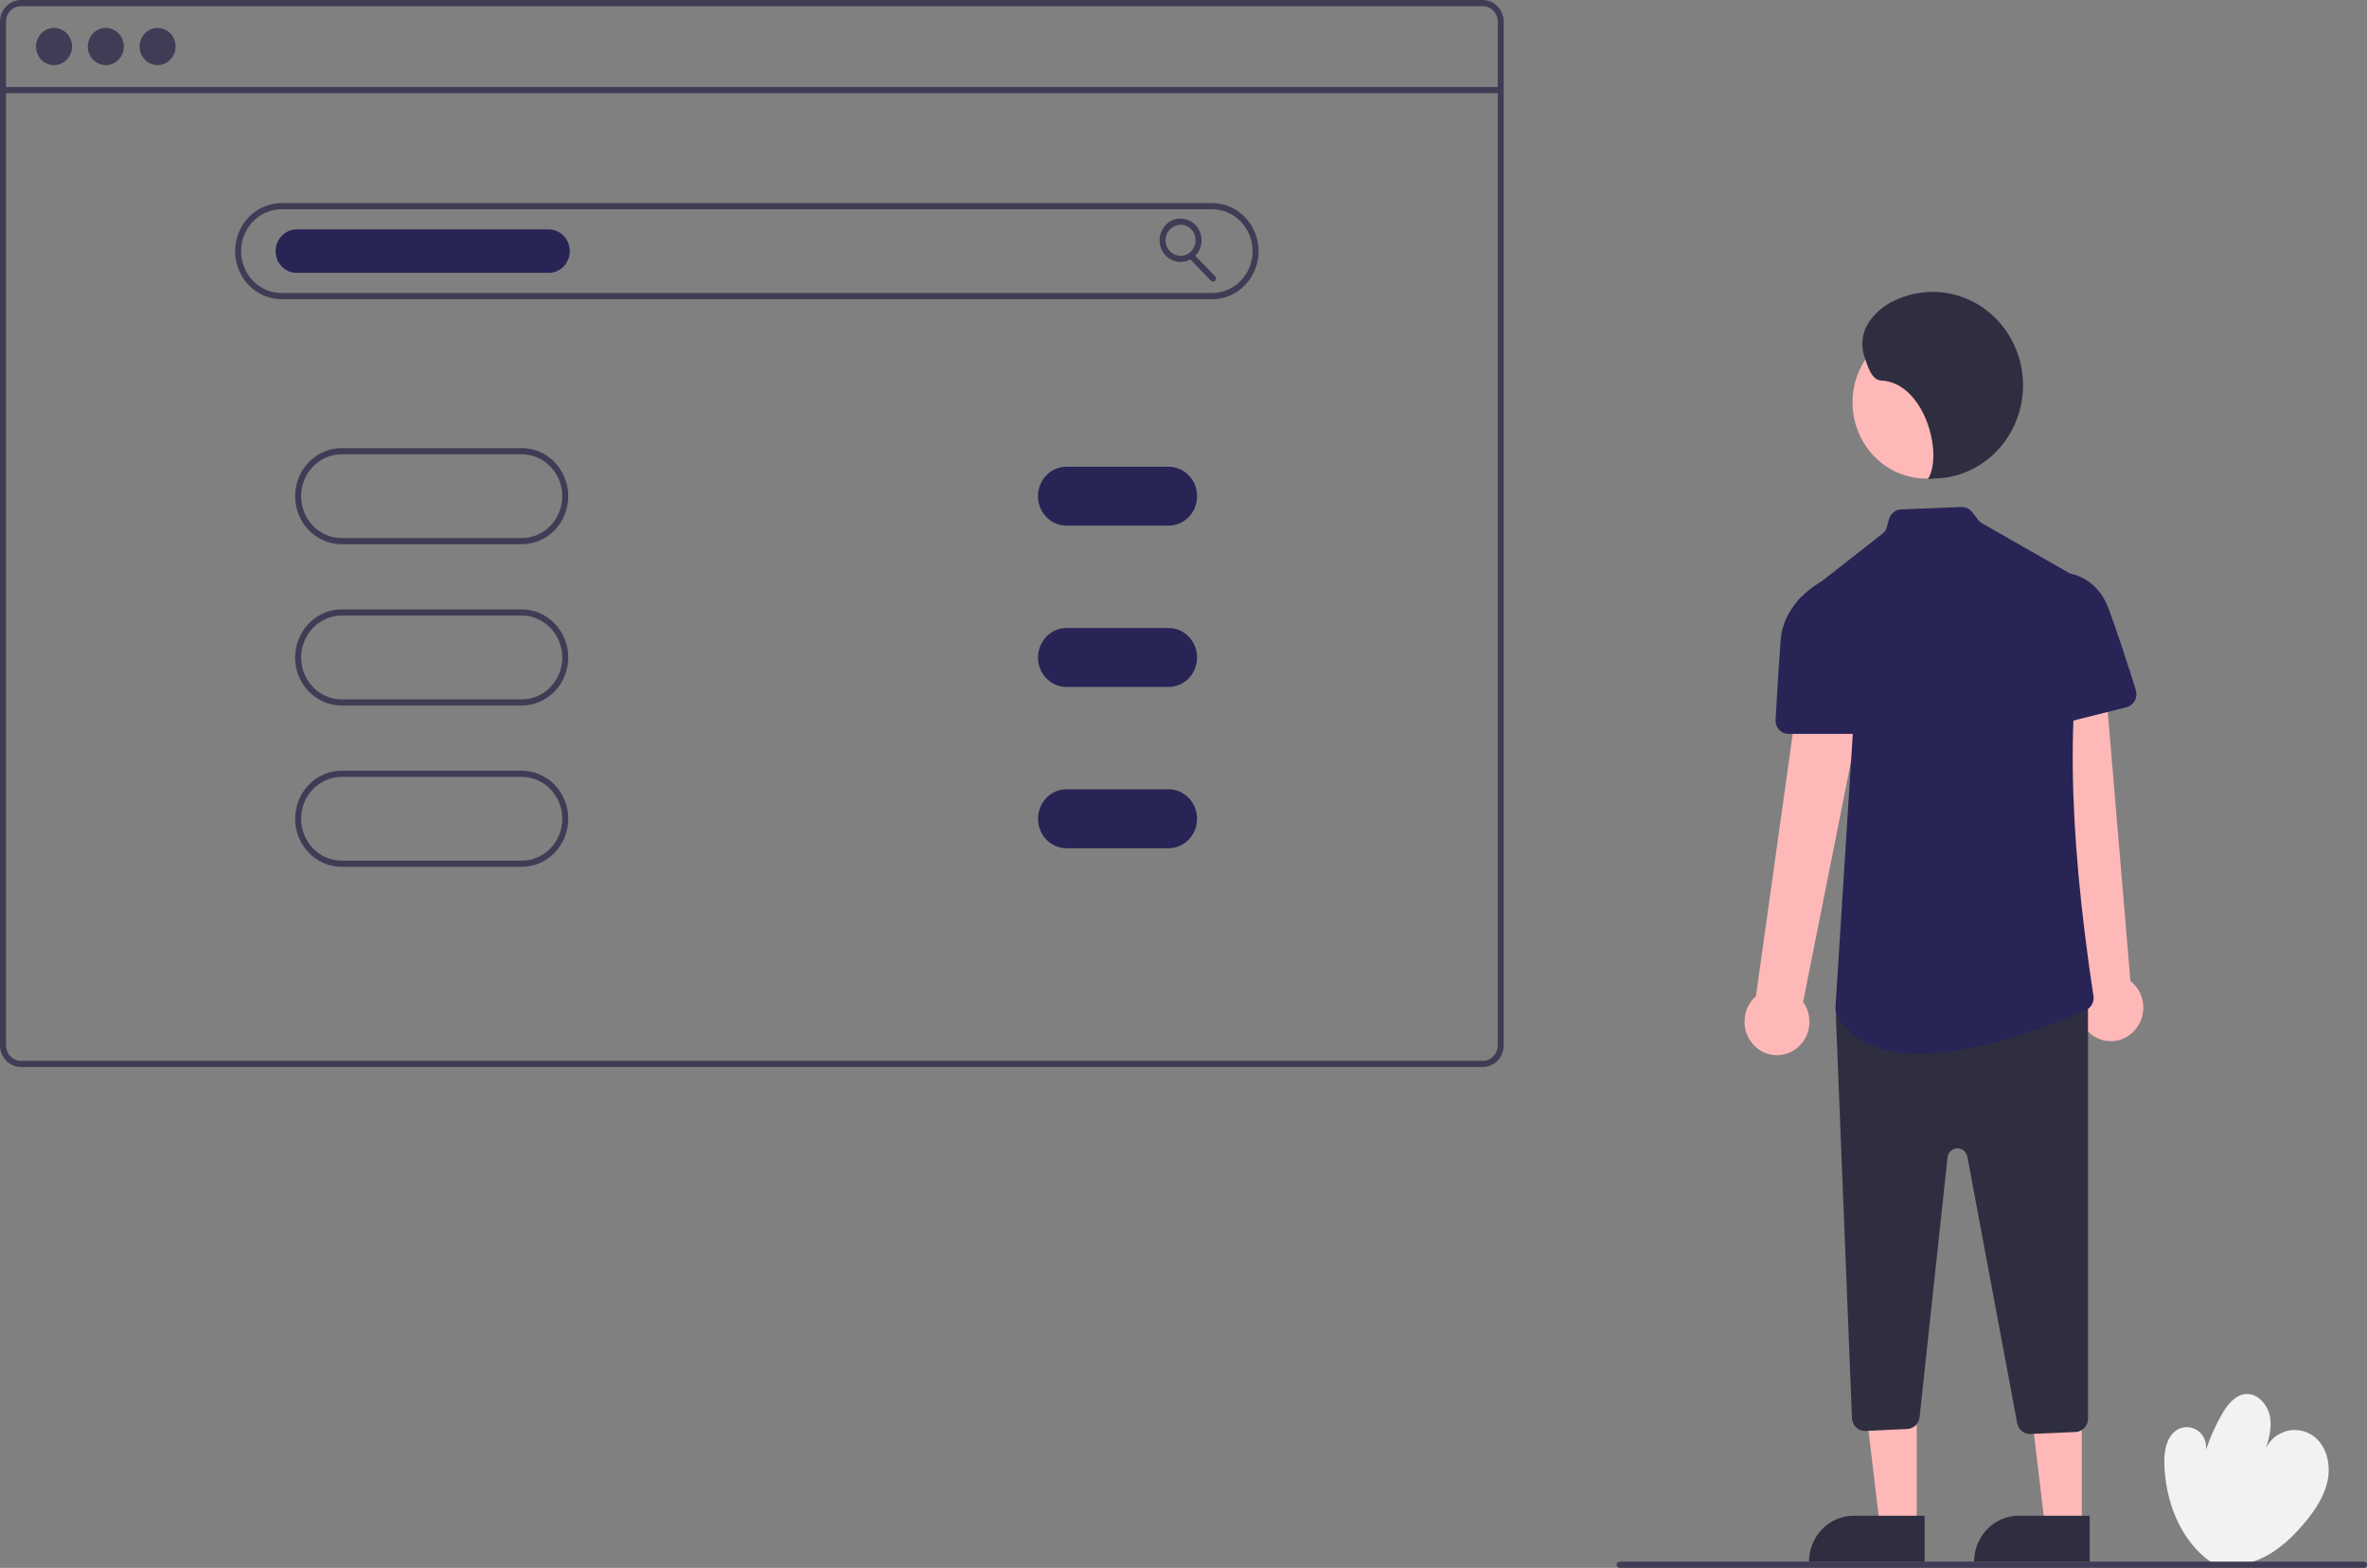 <svg width="308" height="204" viewBox="0 0 308 204" fill="none" xmlns="http://www.w3.org/2000/svg">
<rect x="0" y="0" width="308" height="204" fill="#808080" stroke="none"/>
<g clip-path="url(#clip0)">
<path d="M287.703 203.256C283.712 200.497 281.703 195.25 281.624 190.289C281.597 188.626 282.003 186.697 283.446 185.957C283.858 185.746 284.32 185.656 284.779 185.698C285.238 185.739 285.677 185.911 286.047 186.195C286.418 186.478 286.705 186.861 286.878 187.303C287.052 187.744 287.104 188.226 287.028 188.696C287.563 187.078 288.257 185.52 289.099 184.048C289.811 182.802 290.812 181.504 292.209 181.386C293.829 181.249 295.182 182.874 295.412 184.537C295.641 186.2 295.056 187.855 294.48 189.426C294.643 188.714 294.975 188.056 295.448 187.512C295.92 186.968 296.517 186.554 297.183 186.31C297.85 186.066 298.565 185.998 299.264 186.114C299.962 186.229 300.622 186.523 301.182 186.97C302.766 188.234 303.288 190.559 302.89 192.586C302.491 194.613 301.321 196.386 300.026 197.963C298.508 199.813 296.751 201.503 294.647 202.577C292.543 203.65 290.055 204.061 287.816 203.333L287.703 203.256Z" fill="#F2F2F2"/>
<path d="M233.125 136.826C233.674 136.544 234.156 136.14 234.538 135.644C234.92 135.148 235.193 134.572 235.336 133.956C235.479 133.339 235.489 132.698 235.366 132.077C235.244 131.456 234.991 130.87 234.625 130.361L244.402 81.309L235.279 81.185L228.489 129.615C227.702 130.306 227.188 131.271 227.044 132.328C226.9 133.385 227.136 134.459 227.707 135.348C228.279 136.237 229.146 136.878 230.144 137.151C231.143 137.423 232.203 137.308 233.125 136.826V136.826Z" fill="#FFB8B8"/>
<path d="M277.564 134.279C278.013 133.846 278.363 133.317 278.592 132.729C278.821 132.141 278.922 131.508 278.889 130.875C278.856 130.242 278.688 129.625 278.399 129.066C278.109 128.507 277.705 128.02 277.214 127.641L273.015 77.747L264.237 80.323L271.127 128.738C270.564 129.632 270.339 130.709 270.493 131.765C270.647 132.82 271.171 133.78 271.964 134.463C272.758 135.146 273.766 135.504 274.798 135.47C275.83 135.437 276.815 135.013 277.564 134.279V134.279Z" fill="#FFB8B8"/>
<path d="M249.41 198.629L244.621 198.629L242.344 179.544L249.41 179.544L249.41 198.629Z" fill="#FFB8B8"/>
<path d="M241.201 197.215H250.436V203.223H235.387C235.387 201.63 236 200.102 237.09 198.975C238.18 197.848 239.659 197.215 241.201 197.215V197.215Z" fill="#2F2E41"/>
<path d="M270.89 198.629L266.102 198.629L263.824 179.544L270.891 179.544L270.89 198.629Z" fill="#FFB8B8"/>
<path d="M262.682 197.215H271.917V203.223H256.868C256.868 201.63 257.481 200.102 258.571 198.975C259.661 197.848 261.14 197.215 262.682 197.215V197.215Z" fill="#2F2E41"/>
<path d="M250.65 62.271C255.948 62.271 260.243 57.833 260.243 52.359C260.243 46.884 255.948 42.446 250.65 42.446C245.353 42.446 241.058 46.884 241.058 52.359C241.058 57.833 245.353 62.271 250.65 62.271Z" fill="#FFB8B8"/>
<path d="M264.136 186.587C263.745 186.585 263.368 186.444 263.066 186.187C262.765 185.931 262.559 185.574 262.483 185.179L255.998 150.508C255.939 150.19 255.771 149.905 255.526 149.704C255.281 149.504 254.974 149.4 254.661 149.413C254.349 149.426 254.051 149.555 253.822 149.775C253.593 149.996 253.448 150.294 253.414 150.615L249.782 184.386C249.74 184.799 249.555 185.181 249.262 185.465C248.969 185.748 248.588 185.913 248.187 185.93L242.741 186.186C242.519 186.198 242.298 186.164 242.089 186.086C241.881 186.008 241.69 185.887 241.528 185.731C241.364 185.577 241.231 185.391 241.138 185.183C241.045 184.975 240.992 184.751 240.984 184.522L238.895 132.354C238.884 132.091 238.931 131.828 239.033 131.587C239.136 131.345 239.29 131.131 239.484 130.96L240.692 129.896C240.997 129.627 241.383 129.48 241.784 129.48H270.013C270.459 129.48 270.886 129.664 271.202 129.99C271.517 130.315 271.694 130.757 271.695 131.218V184.584C271.696 185.033 271.529 185.464 271.229 185.787C270.929 186.111 270.519 186.302 270.086 186.321L264.208 186.585C264.184 186.586 264.16 186.587 264.136 186.587Z" fill="#2F2E41"/>
<path d="M249.678 137.07C245.114 137.07 241.091 135.814 239.06 132.148C238.89 131.846 238.811 131.499 238.831 131.151L241.383 90.842C241.404 90.516 241.31 90.193 241.118 89.933L233.958 80.232C233.823 80.05 233.725 79.843 233.669 79.621C233.612 79.4 233.599 79.17 233.628 78.943C233.658 78.717 233.731 78.499 233.843 78.301C233.955 78.104 234.103 77.931 234.279 77.793L245.021 69.384C245.246 69.207 245.41 68.959 245.488 68.678L245.801 67.546C245.898 67.194 246.101 66.882 246.38 66.656C246.658 66.43 247 66.3 247.354 66.287L255.236 65.973C255.499 65.964 255.76 66.018 255.999 66.131C256.238 66.245 256.449 66.413 256.614 66.625L257.453 67.708C257.559 67.846 257.692 67.962 257.842 68.047L271.023 75.574C271.283 75.723 271.501 75.941 271.653 76.205C271.806 76.469 271.888 76.77 271.891 77.077L271.892 77.101L271.886 77.124C268.814 90.363 268.986 107.096 272.43 129.786C272.439 130.132 272.348 130.473 272.169 130.766C271.989 131.058 271.729 131.288 271.422 131.426C268.569 132.703 258.185 137.07 249.678 137.07Z" fill="#282456"/>
<path d="M241.652 95.491H232.724C232.495 95.491 232.268 95.443 232.058 95.35C231.848 95.256 231.658 95.119 231.501 94.947C231.344 94.775 231.222 94.572 231.144 94.35C231.065 94.127 231.032 93.891 231.045 93.654C231.178 91.304 231.44 86.835 231.702 83.31C232.08 78.237 236.889 75.741 236.938 75.716L237.032 75.668L240.279 77.798L243.301 93.412C243.35 93.664 243.344 93.924 243.283 94.174C243.223 94.423 243.11 94.656 242.952 94.855C242.795 95.054 242.596 95.214 242.371 95.324C242.146 95.434 241.901 95.491 241.652 95.491H241.652Z" fill="#282456"/>
<path d="M266.115 94.63C265.879 94.628 265.647 94.576 265.432 94.475C265.217 94.375 265.025 94.23 264.869 94.048C264.712 93.866 264.594 93.653 264.522 93.421C264.45 93.189 264.426 92.944 264.451 92.702L266.098 77.039L269.282 74.63L269.354 74.638C269.388 74.642 272.779 75.08 274.298 79.004C275.38 81.799 277.032 86.963 277.921 89.793C277.992 90.021 278.017 90.261 277.994 90.499C277.972 90.737 277.901 90.968 277.789 91.176C277.676 91.385 277.522 91.567 277.338 91.712C277.153 91.856 276.942 91.96 276.717 92.016L266.521 94.579C266.388 94.613 266.252 94.63 266.115 94.63V94.63Z" fill="#282456"/>
<path d="M250.869 62.34C252.92 58.986 250.359 49.753 244.778 49.512C243.489 49.456 242.994 47.519 242.556 46.265C242.333 45.538 242.274 44.769 242.383 44.015C242.492 43.261 242.766 42.542 243.185 41.915C244.038 40.664 245.211 39.684 246.574 39.086C248.106 38.359 249.772 37.98 251.459 37.977C253.145 37.973 254.813 38.345 256.348 39.066C257.884 39.787 259.251 40.841 260.357 42.157C261.464 43.472 262.283 45.018 262.76 46.69C263.238 48.361 263.361 50.119 263.123 51.845C262.885 53.57 262.29 55.222 261.379 56.689C260.468 58.156 259.263 59.403 257.845 60.346C256.426 61.289 254.828 61.906 253.159 62.154L250.869 62.34Z" fill="#2F2E41"/>
<path d="M192.938 0H2.734C2.009 0.001 1.314 0.299 0.802 0.828C0.289 1.358 0.001 2.076 0 2.825V136.01C0.001 136.759 0.289 137.477 0.802 138.006C1.314 138.536 2.009 138.834 2.734 138.835H192.938C193.663 138.834 194.358 138.536 194.87 138.006C195.383 137.477 195.671 136.759 195.672 136.01V2.825C195.671 2.076 195.383 1.358 194.87 0.828C194.358 0.299 193.663 0.001 192.938 0V0ZM194.891 136.01C194.89 136.545 194.685 137.058 194.318 137.436C193.952 137.815 193.456 138.027 192.938 138.027H2.734C2.216 138.027 1.719 137.815 1.353 137.436C0.987 137.058 0.781 136.545 0.781 136.01V2.825C0.781 2.29 0.987 1.777 1.353 1.398C1.719 1.02 2.216 0.807 2.734 0.807H192.938C193.456 0.807 193.952 1.02 194.318 1.398C194.685 1.777 194.89 2.29 194.891 2.825V136.01Z" fill="#3F3D56"/>
<path d="M195.281 11.317H0.391V12.124H195.281V11.317Z" fill="#3F3D56"/>
<path d="M7.03 8.475C8.324 8.475 9.374 7.391 9.374 6.054C9.374 4.716 8.324 3.632 7.03 3.632C5.736 3.632 4.687 4.716 4.687 6.054C4.687 7.391 5.736 8.475 7.03 8.475Z" fill="#3F3D56"/>
<path d="M13.767 8.475C15.062 8.475 16.111 7.391 16.111 6.054C16.111 4.716 15.062 3.632 13.767 3.632C12.473 3.632 11.424 4.716 11.424 6.054C11.424 7.391 12.473 8.475 13.767 8.475Z" fill="#3F3D56"/>
<path d="M20.505 8.475C21.799 8.475 22.848 7.391 22.848 6.054C22.848 4.716 21.799 3.632 20.505 3.632C19.21 3.632 18.161 4.716 18.161 6.054C18.161 7.391 19.21 8.475 20.505 8.475Z" fill="#3F3D56"/>
<path d="M157.72 38.932H36.645C35.04 38.932 33.5 38.273 32.364 37.1C31.229 35.927 30.591 34.336 30.591 32.676C30.591 31.017 31.229 29.426 32.364 28.253C33.5 27.08 35.04 26.421 36.645 26.421H157.72C159.325 26.421 160.865 27.08 162 28.253C163.135 29.426 163.773 31.017 163.773 32.676C163.773 34.336 163.135 35.927 162 37.1C160.865 38.273 159.325 38.932 157.72 38.932V38.932ZM36.645 27.228C35.247 27.228 33.906 27.802 32.917 28.824C31.928 29.846 31.373 31.231 31.373 32.676C31.373 34.121 31.928 35.507 32.917 36.529C33.906 37.551 35.247 38.125 36.645 38.125H157.72C159.118 38.125 160.459 37.551 161.448 36.529C162.437 35.507 162.992 34.121 162.992 32.676C162.992 31.231 162.437 29.846 161.448 28.824C160.459 27.802 159.118 27.228 157.72 27.228H36.645Z" fill="#3F3D56"/>
<path d="M67.89 70.816H44.456C42.851 70.816 41.311 70.156 40.176 68.983C39.041 67.81 38.403 66.219 38.403 64.56C38.403 62.901 39.041 61.31 40.176 60.137C41.311 58.963 42.851 58.304 44.456 58.304H67.89C69.496 58.304 71.035 58.963 72.171 60.137C73.306 61.31 73.944 62.901 73.944 64.56C73.944 66.219 73.306 67.81 72.171 68.983C71.035 70.156 69.496 70.816 67.89 70.816V70.816ZM44.456 59.111C43.058 59.111 41.717 59.685 40.728 60.707C39.739 61.729 39.184 63.115 39.184 64.56C39.184 66.005 39.739 67.391 40.728 68.413C41.717 69.434 43.058 70.008 44.456 70.008H67.89C69.289 70.008 70.63 69.434 71.618 68.413C72.607 67.391 73.163 66.005 73.163 64.56C73.163 63.115 72.607 61.729 71.618 60.707C70.63 59.685 69.289 59.111 67.89 59.111H44.456Z" fill="#3F3D56"/>
<path d="M67.89 91.802H44.456C42.851 91.802 41.311 91.143 40.176 89.97C39.041 88.797 38.403 87.206 38.403 85.547C38.403 83.888 39.041 82.296 40.176 81.123C41.311 79.95 42.851 79.291 44.456 79.291H67.89C69.496 79.291 71.035 79.95 72.171 81.123C73.306 82.296 73.944 83.888 73.944 85.547C73.944 87.206 73.306 88.797 72.171 89.97C71.035 91.143 69.496 91.802 67.89 91.802V91.802ZM44.456 80.098C43.058 80.098 41.717 80.672 40.728 81.694C39.739 82.716 39.184 84.102 39.184 85.547C39.184 86.992 39.739 88.377 40.728 89.399C41.717 90.421 43.058 90.995 44.456 90.995H67.89C69.289 90.995 70.63 90.421 71.618 89.399C72.607 88.377 73.163 86.992 73.163 85.547C73.163 84.102 72.607 82.716 71.618 81.694C70.63 80.672 69.289 80.098 67.89 80.098H44.456Z" fill="#3F3D56"/>
<path d="M67.89 112.789H44.456C42.851 112.789 41.311 112.13 40.176 110.957C39.041 109.783 38.403 108.192 38.403 106.533C38.403 104.874 39.041 103.283 40.176 102.11C41.311 100.937 42.851 100.278 44.456 100.278H67.89C69.496 100.278 71.035 100.937 72.171 102.11C73.306 103.283 73.944 104.874 73.944 106.533C73.944 108.192 73.306 109.783 72.171 110.957C71.035 112.13 69.496 112.789 67.89 112.789V112.789ZM44.456 101.085C43.058 101.085 41.717 101.659 40.728 102.681C39.739 103.702 39.184 105.088 39.184 106.533C39.184 107.978 39.739 109.364 40.728 110.386C41.717 111.408 43.058 111.982 44.456 111.982H67.89C69.289 111.982 70.63 111.408 71.618 110.386C72.607 109.364 73.163 107.978 73.163 106.533C73.163 105.088 72.607 103.702 71.618 102.681C70.63 101.659 69.289 101.085 67.89 101.085H44.456Z" fill="#3F3D56"/>
<path d="M71.405 35.502H38.598C37.873 35.502 37.178 35.204 36.665 34.674C36.152 34.144 35.864 33.426 35.864 32.676C35.864 31.927 36.152 31.209 36.665 30.679C37.178 30.149 37.873 29.851 38.598 29.851H71.405C72.13 29.851 72.826 30.149 73.338 30.679C73.851 31.209 74.139 31.927 74.139 32.676C74.139 33.426 73.851 34.144 73.338 34.674C72.826 35.204 72.13 35.502 71.405 35.502Z" fill="#282456"/>
<path d="M153.619 34.089C153.078 34.089 152.549 33.923 152.1 33.613C151.65 33.303 151.3 32.861 151.093 32.345C150.886 31.829 150.832 31.261 150.937 30.713C151.043 30.165 151.303 29.661 151.686 29.266C152.068 28.871 152.555 28.602 153.085 28.493C153.616 28.384 154.165 28.44 154.665 28.654C155.164 28.868 155.591 29.23 155.892 29.694C156.192 30.159 156.353 30.705 156.353 31.264C156.352 32.013 156.064 32.731 155.551 33.261C155.038 33.79 154.344 34.088 153.619 34.089ZM153.619 29.246C153.232 29.246 152.855 29.364 152.534 29.586C152.213 29.808 151.962 30.123 151.815 30.492C151.667 30.86 151.628 31.266 151.703 31.658C151.779 32.049 151.965 32.409 152.238 32.691C152.511 32.973 152.859 33.165 153.238 33.243C153.617 33.321 154.009 33.281 154.366 33.128C154.723 32.975 155.028 32.717 155.242 32.385C155.457 32.053 155.572 31.663 155.572 31.264C155.571 30.729 155.365 30.216 154.999 29.838C154.633 29.459 154.136 29.247 153.619 29.246V29.246Z" fill="#3F3D56"/>
<path d="M157.848 36.645C157.797 36.645 157.746 36.634 157.698 36.614C157.651 36.594 157.608 36.564 157.572 36.526L154.828 33.691C154.791 33.653 154.763 33.609 154.743 33.56C154.723 33.511 154.713 33.458 154.713 33.405C154.713 33.352 154.723 33.3 154.743 33.251C154.763 33.202 154.791 33.157 154.828 33.12C154.864 33.083 154.907 33.053 154.954 33.032C155.002 33.012 155.053 33.002 155.104 33.002C155.155 33.002 155.206 33.012 155.253 33.032C155.301 33.053 155.344 33.083 155.38 33.12L158.124 35.956C158.179 36.012 158.216 36.084 158.231 36.162C158.246 36.241 158.238 36.322 158.209 36.395C158.179 36.469 158.129 36.532 158.065 36.577C158.001 36.621 157.925 36.645 157.848 36.645L157.848 36.645Z" fill="#3F3D56"/>
<path d="M152.056 68.394H138.777C137.793 68.394 136.849 67.99 136.154 67.271C135.458 66.552 135.067 65.577 135.067 64.56C135.067 63.543 135.458 62.568 136.154 61.849C136.849 61.13 137.793 60.726 138.777 60.726H152.056C153.04 60.726 153.984 61.13 154.68 61.849C155.376 62.568 155.767 63.543 155.767 64.56C155.767 65.577 155.376 66.552 154.68 67.271C153.984 67.99 153.04 68.394 152.056 68.394V68.394Z" fill="#282456"/>
<path d="M152.056 89.381H138.777C137.793 89.381 136.849 88.977 136.154 88.258C135.458 87.539 135.067 86.564 135.067 85.547C135.067 84.53 135.458 83.555 136.154 82.835C136.849 82.116 137.793 81.713 138.777 81.713H152.056C153.04 81.713 153.984 82.116 154.68 82.835C155.376 83.555 155.767 84.53 155.767 85.547C155.767 86.564 155.376 87.539 154.68 88.258C153.984 88.977 153.04 89.381 152.056 89.381V89.381Z" fill="#282456"/>
<path d="M152.056 110.367H138.777C137.793 110.367 136.849 109.963 136.154 109.244C135.458 108.525 135.067 107.55 135.067 106.533C135.067 105.516 135.458 104.541 136.154 103.822C136.849 103.103 137.793 102.699 138.777 102.699H152.056C153.04 102.699 153.984 103.103 154.68 103.822C155.376 104.541 155.767 105.516 155.767 106.533C155.767 107.55 155.376 108.525 154.68 109.244C153.984 109.963 153.04 110.367 152.056 110.367V110.367Z" fill="#282456"/>
<path d="M307.609 204H210.75C210.646 204 210.547 203.957 210.474 203.882C210.401 203.806 210.359 203.703 210.359 203.596C210.359 203.489 210.401 203.387 210.474 203.311C210.547 203.235 210.646 203.193 210.75 203.193H307.609C307.713 203.193 307.812 203.235 307.886 203.311C307.959 203.387 308 203.489 308 203.596C308 203.703 307.959 203.806 307.886 203.882C307.812 203.957 307.713 204 307.609 204Z" fill="#3F3D56"/>
</g>
<defs>
<clipPath id="clip0">
<rect width="308" height="204" fill="white"/>
</clipPath>
</defs>
</svg>
